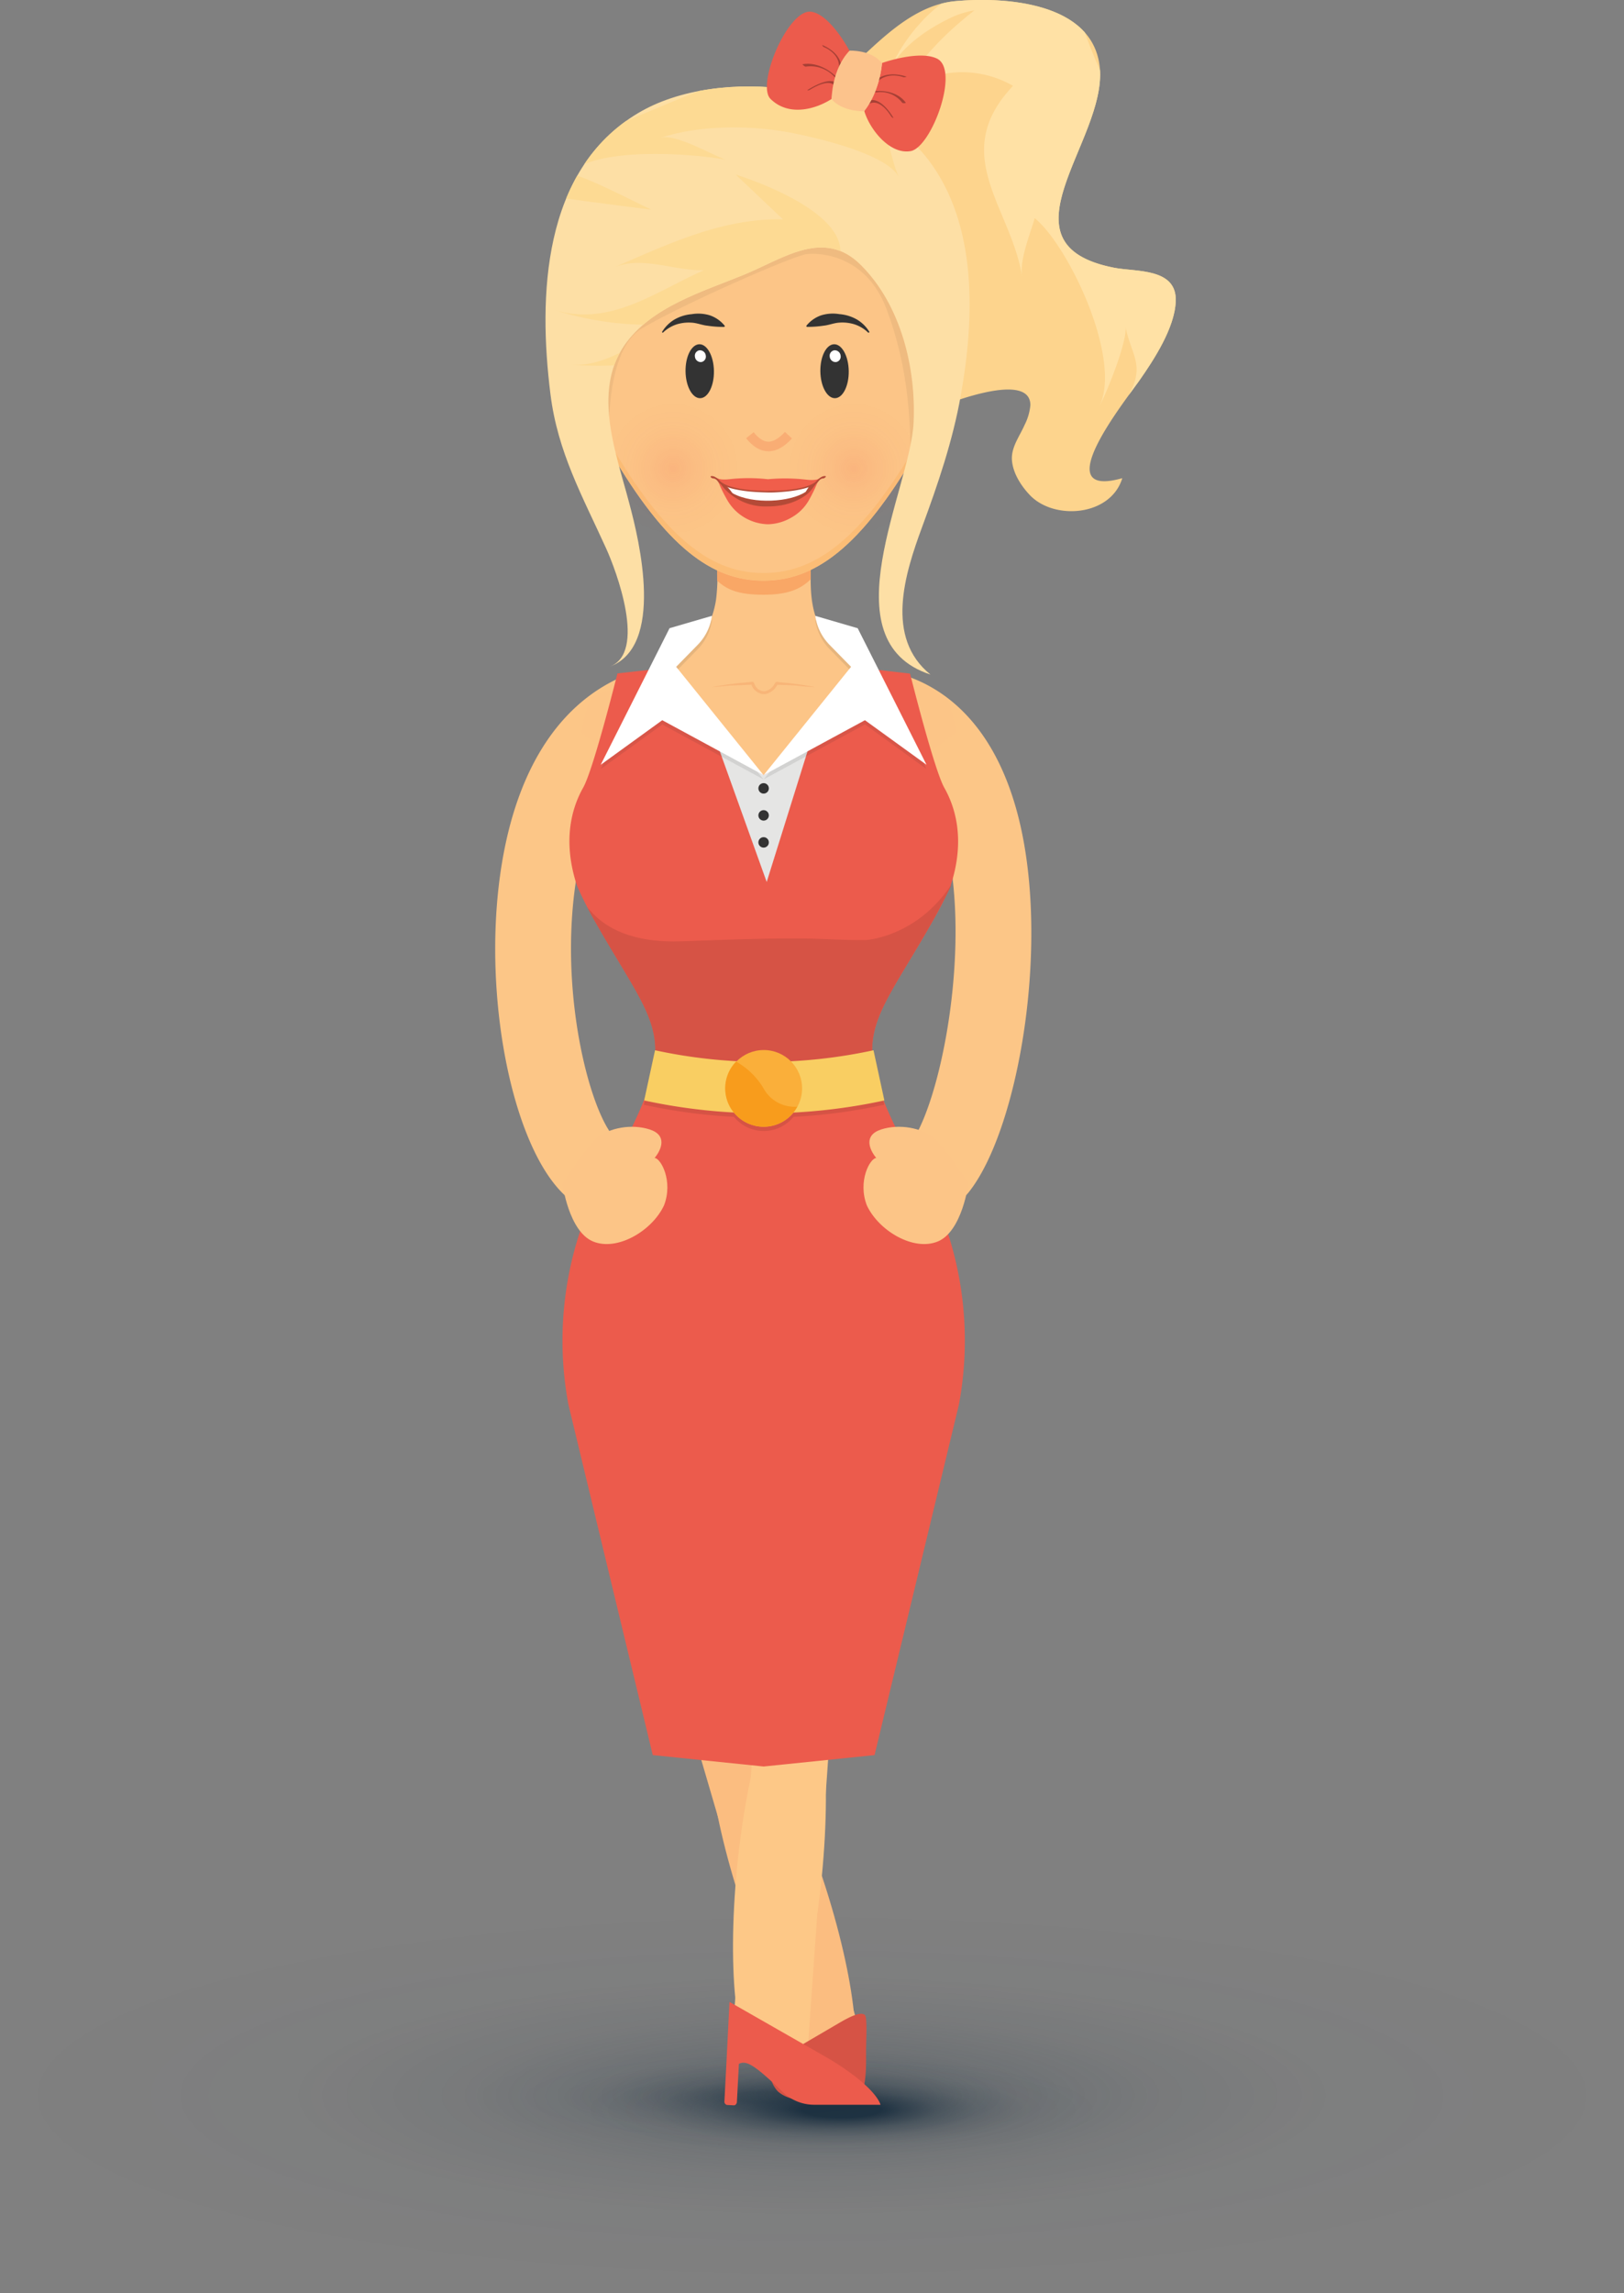 <svg xmlns="http://www.w3.org/2000/svg" xmlns:xlink="http://www.w3.org/1999/xlink" width="385" height="543.38" viewBox="0 0 385 543.38"><rect x="0" y="0" width="385" height="543.38" fill="#808080" stroke="none"/><defs><style>.a{fill:#fdd48d}.b{fill:#fddfa5}.c,.d{opacity:.4}.c{fill:url(#a)}.d{fill:url(#b)}.e{opacity:.89;fill:url(#c)}.ah,.f,.h,.x{fill:none;stroke-miterlimit:10}.f{stroke:#fbbd80}.f,.h{stroke-width:17.99px}.g{fill:#fbbd80}.h{stroke:#fdc887}.i{fill:#fdc887}.j{fill:#fcc687}.k{fill:#fcc587}.l{fill:#ec5b4c}.m{fill:#f9a766}.n{fill:#f4a66a;opacity:.5}.o{fill:#efbb80}.p{fill:#fbbd76}.q,.r,.u{opacity:.1}.q{fill:url(#d)}.r{fill:url(#e)}.s{fill:#e5e5e4}.t{fill:#333}.v{fill:#231f20}.w{fill:#fff}.x{stroke:#f9ad74;stroke-width:2.28px}.y{fill:#b44a37}.z{fill:#f05e4b}.aa{clip-path:url(#f)}.ab{fill:#ffe1a5}.ab,.ad{fill-rule:evenodd}.ac{clip-path:url(#g)}.ad{fill:#fdda93}.ae{opacity:.3}.af{fill:#fcc38c}.ag{fill:#d65345}.ah{stroke:#f9ce62;stroke-width:12.17px}.ai{fill:#faaf3a}.aj{fill:#f89c1c}</style><radialGradient id="a" cx="328.55" cy="645.99" r="100.03" gradientTransform="matrix(.7 0 0 .12 -49.09 419.42)" gradientUnits="userSpaceOnUse"><stop offset=".1" stop-color="#172c3d"/><stop offset=".18" stop-color="#172c3d" stop-opacity=".74"/><stop offset=".32" stop-color="#172c3d" stop-opacity=".41"/><stop offset=".48" stop-color="#172c3d" stop-opacity=".18"/><stop offset=".68" stop-color="#172c3d" stop-opacity=".04"/><stop offset="1" stop-color="#172c3d" stop-opacity="0"/></radialGradient><radialGradient id="b" cx="192.5" cy="460.78" r="192.1" gradientTransform="matrix(1 0 0 .23 0 390.58)" gradientUnits="userSpaceOnUse"><stop offset="0" stop-color="#172c3d"/><stop offset=".09" stop-color="#172c3d" stop-opacity=".74"/><stop offset=".25" stop-color="#172c3d" stop-opacity=".41"/><stop offset=".43" stop-color="#172c3d" stop-opacity=".18"/><stop offset=".64" stop-color="#172c3d" stop-opacity=".04"/><stop offset="1" stop-color="#172c3d" stop-opacity="0"/></radialGradient><radialGradient id="c" cx="210.47" cy="506.71" r="65.29" gradientTransform="matrix(.96 0 0 .19 -2.5 403.65)" gradientUnits="userSpaceOnUse"><stop offset=".15" stop-color="#172c3d"/><stop offset=".23" stop-color="#172c3d" stop-opacity=".74"/><stop offset=".36" stop-color="#172c3d" stop-opacity=".41"/><stop offset=".51" stop-color="#172c3d" stop-opacity=".18"/><stop offset=".7" stop-color="#172c3d" stop-opacity=".04"/><stop offset="1" stop-color="#172c3d" stop-opacity="0"/></radialGradient><radialGradient id="d" cx="159.57" cy="111.02" r="17.27" gradientUnits="userSpaceOnUse"><stop offset="0" stop-color="#eb2027"/><stop offset=".06" stop-color="#eb2027" stop-opacity=".88"/><stop offset=".2" stop-color="#eb2027" stop-opacity=".65"/><stop offset=".34" stop-color="#eb2027" stop-opacity=".45"/><stop offset=".48" stop-color="#eb2027" stop-opacity=".29"/><stop offset=".61" stop-color="#eb2027" stop-opacity=".16"/><stop offset=".75" stop-color="#eb2027" stop-opacity=".07"/><stop offset=".88" stop-color="#eb2027" stop-opacity=".02"/><stop offset="1" stop-color="#eb2027" stop-opacity="0"/></radialGradient><radialGradient id="e" cx="202.44" cy="111.02" r="17.27" xlink:href="#d"/><clipPath id="f"><path class="a" d="M195.3 21.72C204.88 14.07 214 1.37 226.6.26c11-1 32.72 0 34.14 15.92 1.55 17.36-25 41.74 3.43 47.27 5.16 1 14.82 0 14.56 7.88-.2 6.35-5.24 14-8.67 18.9s-22 28.16-4 23.07c-2.76 9.07-16.27 10.08-22 3.92-2-2.12-3.94-5.13-4.16-8.19s1.82-5.64 3-8.35a12.87 12.87 0 0 0 1.37-4.68c0-8.16-19.51-.27-19.51-.41-.1-5.07-2.91-46-2.91-46z"/></clipPath><clipPath id="g"><path class="b" d="M144.43 158c9.08-3.21 1.57-23-.71-28-5.64-12.44-11.51-22.81-13.23-36.64-2.87-23-2-53 20.8-66.57 19.12-11.42 54.9-7.07 68.73 11 11.83 15.47 11 37.74 7.75 55.92-1.93 10.84-5.4 20.94-9.19 31.23-4.06 11-8.86 26.1 2 34.89-24.51-8-4.7-44.09-4-59.65.62-13-3-27.92-12.5-37.38-8.78-8.78-18.34-1.54-27.75 2.31-9.76 4-22 7.57-28.32 16.73-7.63 11.13-1.84 25.84 1.2 37.52 2.34 8.71 8.45 33.92-4.78 38.64z"/></clipPath></defs><title>female-1</title><ellipse class="c" cx="180.72" cy="497.58" rx="70.34" ry="12.8"/><ellipse class="d" cx="192.5" cy="498.85" rx="192.5" ry="44.53"/><ellipse class="e" cx="200.19" cy="497.58" rx="63.22" ry="12.8"/><path class="f" d="M154.77 311.08l11.7 74.64 29.18 99.7"/><ellipse class="g" cx="185.42" cy="448.23" rx="10.1" ry="46.02" transform="rotate(-18.29 185.385 448.163)"/><path class="h" d="M194.75 311.08l-12.18 173.13"/><ellipse class="i" cx="184.79" cy="443.47" rx="46.02" ry="10.1" transform="rotate(-84.4 184.786 443.47)"/><path class="j" d="M140.32 285.9a9 9 0 0 1-5.84-2.16c-12.78-10.94-20.18-46.91-15.83-77 3.39-23.43 13.26-39.43 28.55-46.27a9 9 0 0 1 7.34 16.42c-12.46 5.57-16.68 22.71-18.09 32.42-4 27.4 3.94 55.78 9.72 60.73a9 9 0 0 1-5.85 15.83zM222.59 285.9a9 9 0 0 1-7-14.63c7.36-9.16 15.5-48.85 7.89-75.14-3-10.31-7.81-16.68-14.34-18.92a9 9 0 1 1 5.84-17c8.53 2.92 19.92 10.66 25.78 30.93 8.73 30.17 1 76.25-11.15 91.41a9 9 0 0 1-7.02 3.35z"/><path class="k" d="M226.68 173.57s-1.25-7.81-2.76-8.53c-3.31-1.59-3.5-2.24-7-3.24-4.71-1.36-10.2-2-14.58-4.44a20.21 20.21 0 0 1-8.47-9.86c-2-4.86-1.7-9.6-1.64-14.82 0-.62.19-10.18 0-10.18h-22.48c0 6.4.8 13.23 0 19.58a22.27 22.27 0 0 1-9.91 15.38c-2 1.22-4.23 1.41-6.44 2-4.85 1.24-4.57 2.73-9.38 4.2a19.79 19.79 0 0 0-3.43 1.41c-1.5.72-2.76 8.53-2.76 8.53l43.49 33.31z"/><path class="l" d="M214.18 270.85c-13.42-26-7.21-27.56 7.16-53a75.87 75.87 0 0 0 4-7.93c3.55-10.78 1.18-18.57-1.45-23.22-2.47-4.36-8.14-27.09-8.14-27.09L201.82 158l-6.18 12.07h-29.16L160.3 158l-13.92 1.56s-5.67 22.73-8.14 27.09c-2.63 4.65-5 12.44-1.45 23.22a75.85 75.85 0 0 0 4 7.93c14.37 25.45 20.58 27 7.16 53a82.5 82.5 0 0 0-13.2 62l20 83.06 26.29 2.7 26.29-2.7 20-83.06a82.5 82.5 0 0 0-13.15-61.95z"/><path class="k" d="M229.58 280.43s-1.45 11.28-7.21 13.71-14.09-2.52-16.88-8.56c-2.19-5.71.75-11.12 2.24-11.21-1.65-2-3.07-5.39 1.19-6.76s9.56-.39 12.43 2 8.23 10.82 8.23 10.82zM166.38 163.01l1.46 8.87 13.19 11.8 14.77-12.87 2.74-6.74-32.16-1.06z"/><path class="m" d="M192.27 130.66c0 2.27-.1 3.92-.06 6.58-2.37 2.32-5.34 3.68-11.2 3.68s-8.62-1.13-11-3.33c0-4.16 0-7.4-.15-11 0-1.91-.08-3.83-.16-5.73v-.33h22.56c.2-.04.02 9.47.01 10.13z"/><path class="n" d="M168.79 162.82a73.81 73.81 0 0 1 8.55-1.16c.36 0 1.05-.25 1.32 0a2 2 0 0 1 .23.48 2.5 2.5 0 0 0 2.33 1.65 3.27 3.27 0 0 0 2.34-1.64 3.18 3.18 0 0 1 .22-.36c.19-.39.82-.16 1.13-.13a74.47 74.47 0 0 1 8.36 1.16c-1.45-.08-2.9-.2-4.35-.35-1.6-.16-3.24-.13-4.85-.23.11 0 .23 0 .28-.15a4.07 4.07 0 0 1-3 2.39 3.28 3.28 0 0 1-3.26-2.45c0 .11.22.17.31.19-1.61.09-3.21.15-4.82.2s-3.22.3-4.83.39c.83-.15.85-.04.04.01z"/><path class="k" d="M214.71 34.33c-13.05-15.9-24.87-10.12-33.71-10.12s-20.63-5.78-33.68 10.12-9.05 50-9.05 50-.84 13.21 6.31 22.51c13.47 23.13 24.4 30.76 36.41 30.76s22.94-7.63 36.41-30.76c7.15-9.29 6.31-22.51 6.31-22.51s4.05-34.1-9-50z"/><path class="o" d="M144.46 107.64s0-.29-.05-.82c-.22-4.28-.76-24 7.76-29 9.57-5.69 35.84-17.22 39-17.6s14.21.11 19.06 13.16 5.49 24.36 5.67 34.31 4.9-26.11 4.9-26.11l-22.24-31.24-27.5 9.84-29.71 18.59 1 25.69"/><path class="p" d="M138.3 82.5s-.52-4.5-.57-11a118 118 0 0 0 .55 12.5c-.01-.93.02-1.5.02-1.5zM223.76 82.5v1.53a118.07 118.07 0 0 0 .54-12.52c-.02 6.49-.54 10.99-.54 10.99zM217.45 105C204 128.14 193 135.77 181 135.77s-22.94-7.63-36.41-30.76c-5.35-6.95-6.23-16.09-6.33-20.26-.07 2.37 0 13.77 6.33 22.06 13.47 23.13 24.4 30.76 36.41 30.76s22.94-7.63 36.41-30.76c6.37-8.28 6.4-19.67 6.33-22.05-.07 4.17-.95 13.3-6.29 20.24z"/><circle class="q" cx="159.57" cy="111.02" r="17.27"/><circle class="r" cx="202.44" cy="111.02" r="17.27"/><path class="s" d="M170.43 177.42l11.33 31.56 9.87-31.56-10.6 6.21-10.6-6.21z"/><circle class="t" cx="181.03" cy="186.8" r="1.24"/><circle class="t" cx="181.03" cy="193.2" r="1.24"/><circle class="t" cx="181.03" cy="199.6" r="1.24"/><g class="u"><path class="v" d="M193.37 147.47l-.1-.54 10.06 2.93 16.32 32.36-14.6-10.56-24 13 20.73-25.64-5.11-5.22a12.16 12.16 0 0 1-1.88-2.49 12.16 12.16 0 0 1-1.42-3.84zM168.69 147.47l.1-.54-10.06 2.93-16.32 32.36L157 171.67l24 13-20.7-25.62 5.11-5.22a12.16 12.16 0 0 0 1.88-2.49 12.16 12.16 0 0 0 1.4-3.87z"/></g><path class="w" d="M193.37 146.46l-.1-.54 10.06 2.93 16.32 32.36-14.6-10.56-24 13L201.76 158l-5.11-5.22a12.16 12.16 0 0 1-1.88-2.49 12.16 12.16 0 0 1-1.4-3.83zM168.69 146.46l.1-.54-10.06 2.93-16.32 32.36L157 170.65l24 13L160.3 158l5.11-5.22a12.16 12.16 0 0 0 1.88-2.49 12.16 12.16 0 0 0 1.4-3.83z"/><path class="x" d="M177.77 103.12c3 3.75 6 3.39 9.15 0"/><path class="t" d="M194.48 88c.05 3.53 1.6 6.37 3.46 6.35s3.32-2.9 3.27-6.43-1.6-6.37-3.45-6.35-3.33 2.86-3.28 6.43z"/><path class="w" d="M196.71 84.54a1.4 1.4 0 0 0 1.47 1.25 1.3 1.3 0 0 0 1.1-1.52 1.4 1.4 0 0 0-1.47-1.27 1.3 1.3 0 0 0-1.1 1.54z"/><path class="t" d="M162.52 88c.05 3.53 1.6 6.37 3.46 6.35s3.32-2.9 3.27-6.43-1.6-6.38-3.45-6.35-3.33 2.86-3.28 6.43z"/><path class="w" d="M164.75 84.54a1.4 1.4 0 0 0 1.47 1.25 1.3 1.3 0 0 0 1.1-1.52 1.4 1.4 0 0 0-1.48-1.27 1.3 1.3 0 0 0-1.09 1.54z"/><path class="t" d="M156.93 78.69a8.5 8.5 0 0 1 3-3 9.88 9.88 0 0 1 4.07-1.25 9.35 9.35 0 0 1 4.32.29 7.76 7.76 0 0 1 3.52 2.5l-.11.23a25.36 25.36 0 0 1-4-.28c-1.25-.13-2.41-.63-3.66-.72a9.7 9.7 0 0 0-3.66.4 8.52 8.52 0 0 0-3.29 2zM205.86 78.85a8.52 8.52 0 0 0-3.29-2 9.7 9.7 0 0 0-3.66-.4c-1.25.09-2.41.59-3.66.72a25.36 25.36 0 0 1-4 .28l-.11-.23a7.76 7.76 0 0 1 3.52-2.5 9.35 9.35 0 0 1 4.32-.29 9.88 9.88 0 0 1 4.16 1.27 8.5 8.5 0 0 1 3 3z"/><path class="y" d="M178.2 115.21c5.35.47 13.07.31 15.47-1a18.59 18.59 0 0 1-2.19 3.85c-1.79 2.28-4.63 2.94-9.39 2.85-7.33-.14-7.59.31-9.83-3.66a31.85 31.85 0 0 0-2.49-4 27.09 27.09 0 0 0 8.43 1.96z"/><path class="w" d="M191 116.54c-3.65 2.43-12.4 3-17.23.38-.36-.2-.66-1.1-1.95-2l20.67-.75z"/><path class="z" d="M192.41 116c-1 1.37-4.48 4-10.39 4a13.32 13.32 0 0 1-10.5-4.45c-.44-.57-1.34-1.66-1.34-1.66a34.12 34.12 0 0 0 2.31 4.73 11.27 11.27 0 0 0 4 4 11.56 11.56 0 0 0 5.52 1.6h.11a11.54 11.54 0 0 0 5.51-1.6 10.81 10.81 0 0 0 4-3.87 35.23 35.23 0 0 0 2.31-4.78s-1.09 1.45-1.53 2.03z"/><path class="z" d="M194.55 113.24c-.47.33-1.4.64-3.33.42a44.25 44.25 0 0 0-9.17-.11 40.76 40.76 0 0 0-9.19 0c-1.93.21-2.83-.11-3.3-.44 2.51 2.84 7.32 3.35 12.48 3.33 5.16.09 9.96-.38 12.51-3.2z"/><path class="y" d="M194.92 112.92a4.14 4.14 0 0 0-1.3 1c-1.71 1.88-7.81 2.34-9.49 2.33-.51 0-1.19 0-2 .05s-1.44-.05-2-.05c-1.68 0-7.78-.45-9.49-2.33a4.12 4.12 0 0 0-1.3-1c-.83-.29-1.22 0-.52.38.24.14.69-.12 1.4.82 1.08 1.42 5.07 2.11 7.59 2.35 1.27.12 2.77.19 4.29.22s3-.1 4.29-.22c2.52-.24 6.51-.93 7.59-2.35.71-.94 1.15-.67 1.4-.82.76-.42.37-.67-.46-.38z"/><path class="a" d="M195.3 21.72C204.88 14.07 214 1.37 226.6.26c11-1 32.72 0 34.14 15.92 1.55 17.36-25 41.74 3.43 47.27 5.16 1 14.82 0 14.56 7.88-.2 6.35-5.24 14-8.67 18.9s-22 28.16-4 23.07c-2.76 9.07-16.27 10.08-22 3.92-2-2.12-3.94-5.13-4.16-8.19s1.82-5.64 3-8.35a12.87 12.87 0 0 0 1.37-4.68c0-8.16-19.51-.27-19.51-.41-.1-5.07-2.91-46-2.91-46z"/><g class="aa"><path class="ab" d="M230.25-6.12c.85-.34 10.92-1.42 9.3-1A47.31 47.31 0 0 0 223.5.64c-7.76 5.66-11.85 14.21-11.38 13.78S215.74 8.7 225.86 4A20.75 20.75 0 0 1 231 2.46c-6.93 5.45-13.1 11.54-17.17 19.32a24.15 24.15 0 0 1 26.33-1.44c-15.42 16.29-.4 28.87 2.14 45.19-.62-4 1.9-10 3-13.84 8 6.52 20.94 33.57 15.25 44.76 2.06-3.87 6.71-15.7 6.28-18.92 1.52 7.15 4.95 9.16.2 17.09-4.56 7.91-5.91 19.1-5.91 19.1s17.69-8.62 20-12.57 5.81-19.21 3.72-21.67c2.21 2.59 1.83 10.47 2.1 13.8a34.57 34.57 0 0 0 5.42-21.23C287.68 58 278 43.12 272.43 37c-6.09-6.64-24.94-43.2-16.51-52.14l3.38-3.58s-11.89 3.55-19.3 7.32-10.6 5.62-9.75 5.28z"/></g><path class="b" d="M144.43 158c9.08-3.21 1.57-23-.71-28-5.64-12.44-11.51-22.81-13.23-36.64-2.87-23-2-53 20.8-66.57 19.12-11.42 54.9-7.07 68.73 11 11.83 15.47 11 37.74 7.75 55.92-1.93 10.84-5.4 20.94-9.19 31.23-4.06 11-8.86 26.1 2 34.89-24.51-8-4.7-44.09-4-59.65.62-13-3-27.92-12.5-37.38-8.78-8.78-18.34-1.54-27.75 2.31-9.76 4-22 7.57-28.32 16.73-7.63 11.13-1.84 25.84 1.2 37.52 2.34 8.71 8.45 33.92-4.78 38.64z"/><g class="ac"><path class="ad" d="M122.85 45.23c10.46 1.84 21 3.11 31.56 4.45-2.29-1-18.56-9.54-19.73-8.29 6.27-6.72 29-5.09 37.36-3.55-3.37-1.17-12-6.32-15.52-5.16 9.55-3.18 22.09-3.06 31.74-1.08 5.28 1.08 22.08 4.83 24.9 10.45-1.78-3.56-2.12-8.35-4.18-12.16-4.76-8.77-9.23-12.34-19.09-13-13.66-.85-27.26 6-39.6 11-15.13 6.16-49.19 23.94-60.66 2.51 3.83 10.79 23.67 13.15 33.22 14.83z"/><path class="ad" d="M199.19 60.34c-16.75 20.13-38.12 27.71-63.93 26.1 9.48.59 17-6.82 25.42-9.79a73.75 73.75 0 0 1-29.25-3.2c13.27 4 23.91-4.31 35.43-9.42-6.89.21-14.7-3.51-21.37-.64 12.9-5.55 25.74-11.74 40.13-11.41L174.4 41.35c6.95 2.22 25.87 9.49 24.79 18.99z"/></g><path class="l" d="M209.1 14.93s8.7-3.11 13-1.06c5.54 2.65-1.28 21.05-6.21 21.93s-9.7-5.12-11-9.51a22.83 22.83 0 0 0 4.21-11.36z"/><g class="ae"><path d="M207.3 20.3c1.73-2.78 4.91-2.69 6.94-2 .13 0 .89-.07.57-.17-2.3-.75-6.21-1.1-8.23 2.12-.09.15.6.27.72.08zM207.74 21.9a6.45 6.45 0 0 1 6.14 2.43c.14.18.91.12.85 0-1.68-2.32-4.84-3.05-7.59-2.69-.39.06.45.24.6.22zM205.55 24.94c2.15-1.75 4.45.56 5.73 2.67.08.14.68.55.47.21-1.45-2.4-4.21-5.5-6.71-3.46-.11.09.35.71.5.58z"/></g><path class="l" d="M201.41 12.07s-4.53-8.62-9.09-9.29C186.87 2 179.23 20 182.66 23.43c4.29 4.25 10.69 2.48 14.51 0a22.81 22.81 0 0 1 4.24-11.36z"/><g class="ae"><path d="M198.86 16.43c.42-2.78-1.79-4.54-3.55-5.28-.11 0-.56-.55-.29-.44 2 .84 4.86 2.85 4.38 6.08 0 .14-.56-.17-.54-.36zM197.81 18.2a7.71 7.71 0 0 0-6.81-2.41c-.24 0-.85-.54-.74-.56 3-.57 6.19 1.06 8.25 3.22.3.31-.54-.12-.66-.25zM198 20.66c-.83-1.93-3.87-.71-6 .62-.14.09-.82.25-.49 0 2.4-1.51 6.21-3.24 7.17-1 0 .09-.65.46-.71.33z"/></g><path class="af" d="M201.41 12s5.27-.24 7.68 3c0 0-.47 6.74-4.23 11.36 0 0-5.16.18-7.71-2.87 0-.07.02-7.08 4.26-11.49z"/><path class="ag" d="M209.62 261.76L207 249.87a121.44 121.44 0 0 1-19.52 2.61 9.09 9.09 0 0 0-12.88 0 119.8 119.8 0 0 1-19.36-2.61l-2.61 11.89a131.91 131.91 0 0 0 21.37 2.87 9.09 9.09 0 0 0 14.11 0 133.59 133.59 0 0 0 21.51-2.87z"/><path class="ag" d="M225.33 209.9c1.23-1.81-3.78 7.59-4 7.94-10.12 17.91-16.19 24-14.21 35.09l-4.7 3h-48.13c3.69-13.13-2.53-18.63-13.52-38.09-.09-.17-.8-1.43-1.61-3 3.82 5 10.67 8.66 22.7 8.19 34.32-1.34 30.92-.28 43.13-.28.01.05 11.95-.49 20.34-12.85z"/><path class="ah" d="M154 254.8a128.44 128.44 0 0 0 54.37 0"/><circle class="ai" cx="181.06" cy="257.89" r="9.09"/><path class="aj" d="M189 262.22a9.09 9.09 0 1 1-14.5-10.68 17.44 17.44 0 0 1 6.51 6.34 8.36 8.36 0 0 0 7.99 4.34z"/><path class="k" d="M133.34 280.43s1.45 11.28 7.21 13.71 14.09-2.52 16.88-8.56c2.19-5.71-.75-11.12-2.24-11.21 1.65-2 3.07-5.39-1.19-6.76s-9.56-.39-12.43 2-8.23 10.82-8.23 10.82z"/><path class="ag" d="M205 477.4c.7.5.29 6.62.32 8.76 0 3.06.1 6.61-.91 9.57-1.06 3.13-4.74 3.15-7.92 2.67-3.74-.56-9.14-.21-12.07-2.85a6.63 6.63 0 0 1-1.83-4.66c.14-2 2.29-3.16 4-4.34l12.35-7.22c2.76-1.62 5.06-2.67 6.06-1.93z"/><path class="l" d="M172.25 488.06l-.51 9.77a.81.81 0 0 0 .62.93l1.62.08a.58.58 0 0 0 .45-.19 1 1 0 0 0 .27-.67l.48-9.19z"/><path class="l" d="M172.94 474.34l-.69 13.73 2.09 1.47c2.06-1.48 3.2-1.63 11.24 6.17a10.75 10.75 0 0 0 7.48 3h15.68s-.79-4-12.13-10.85z"/></svg>
